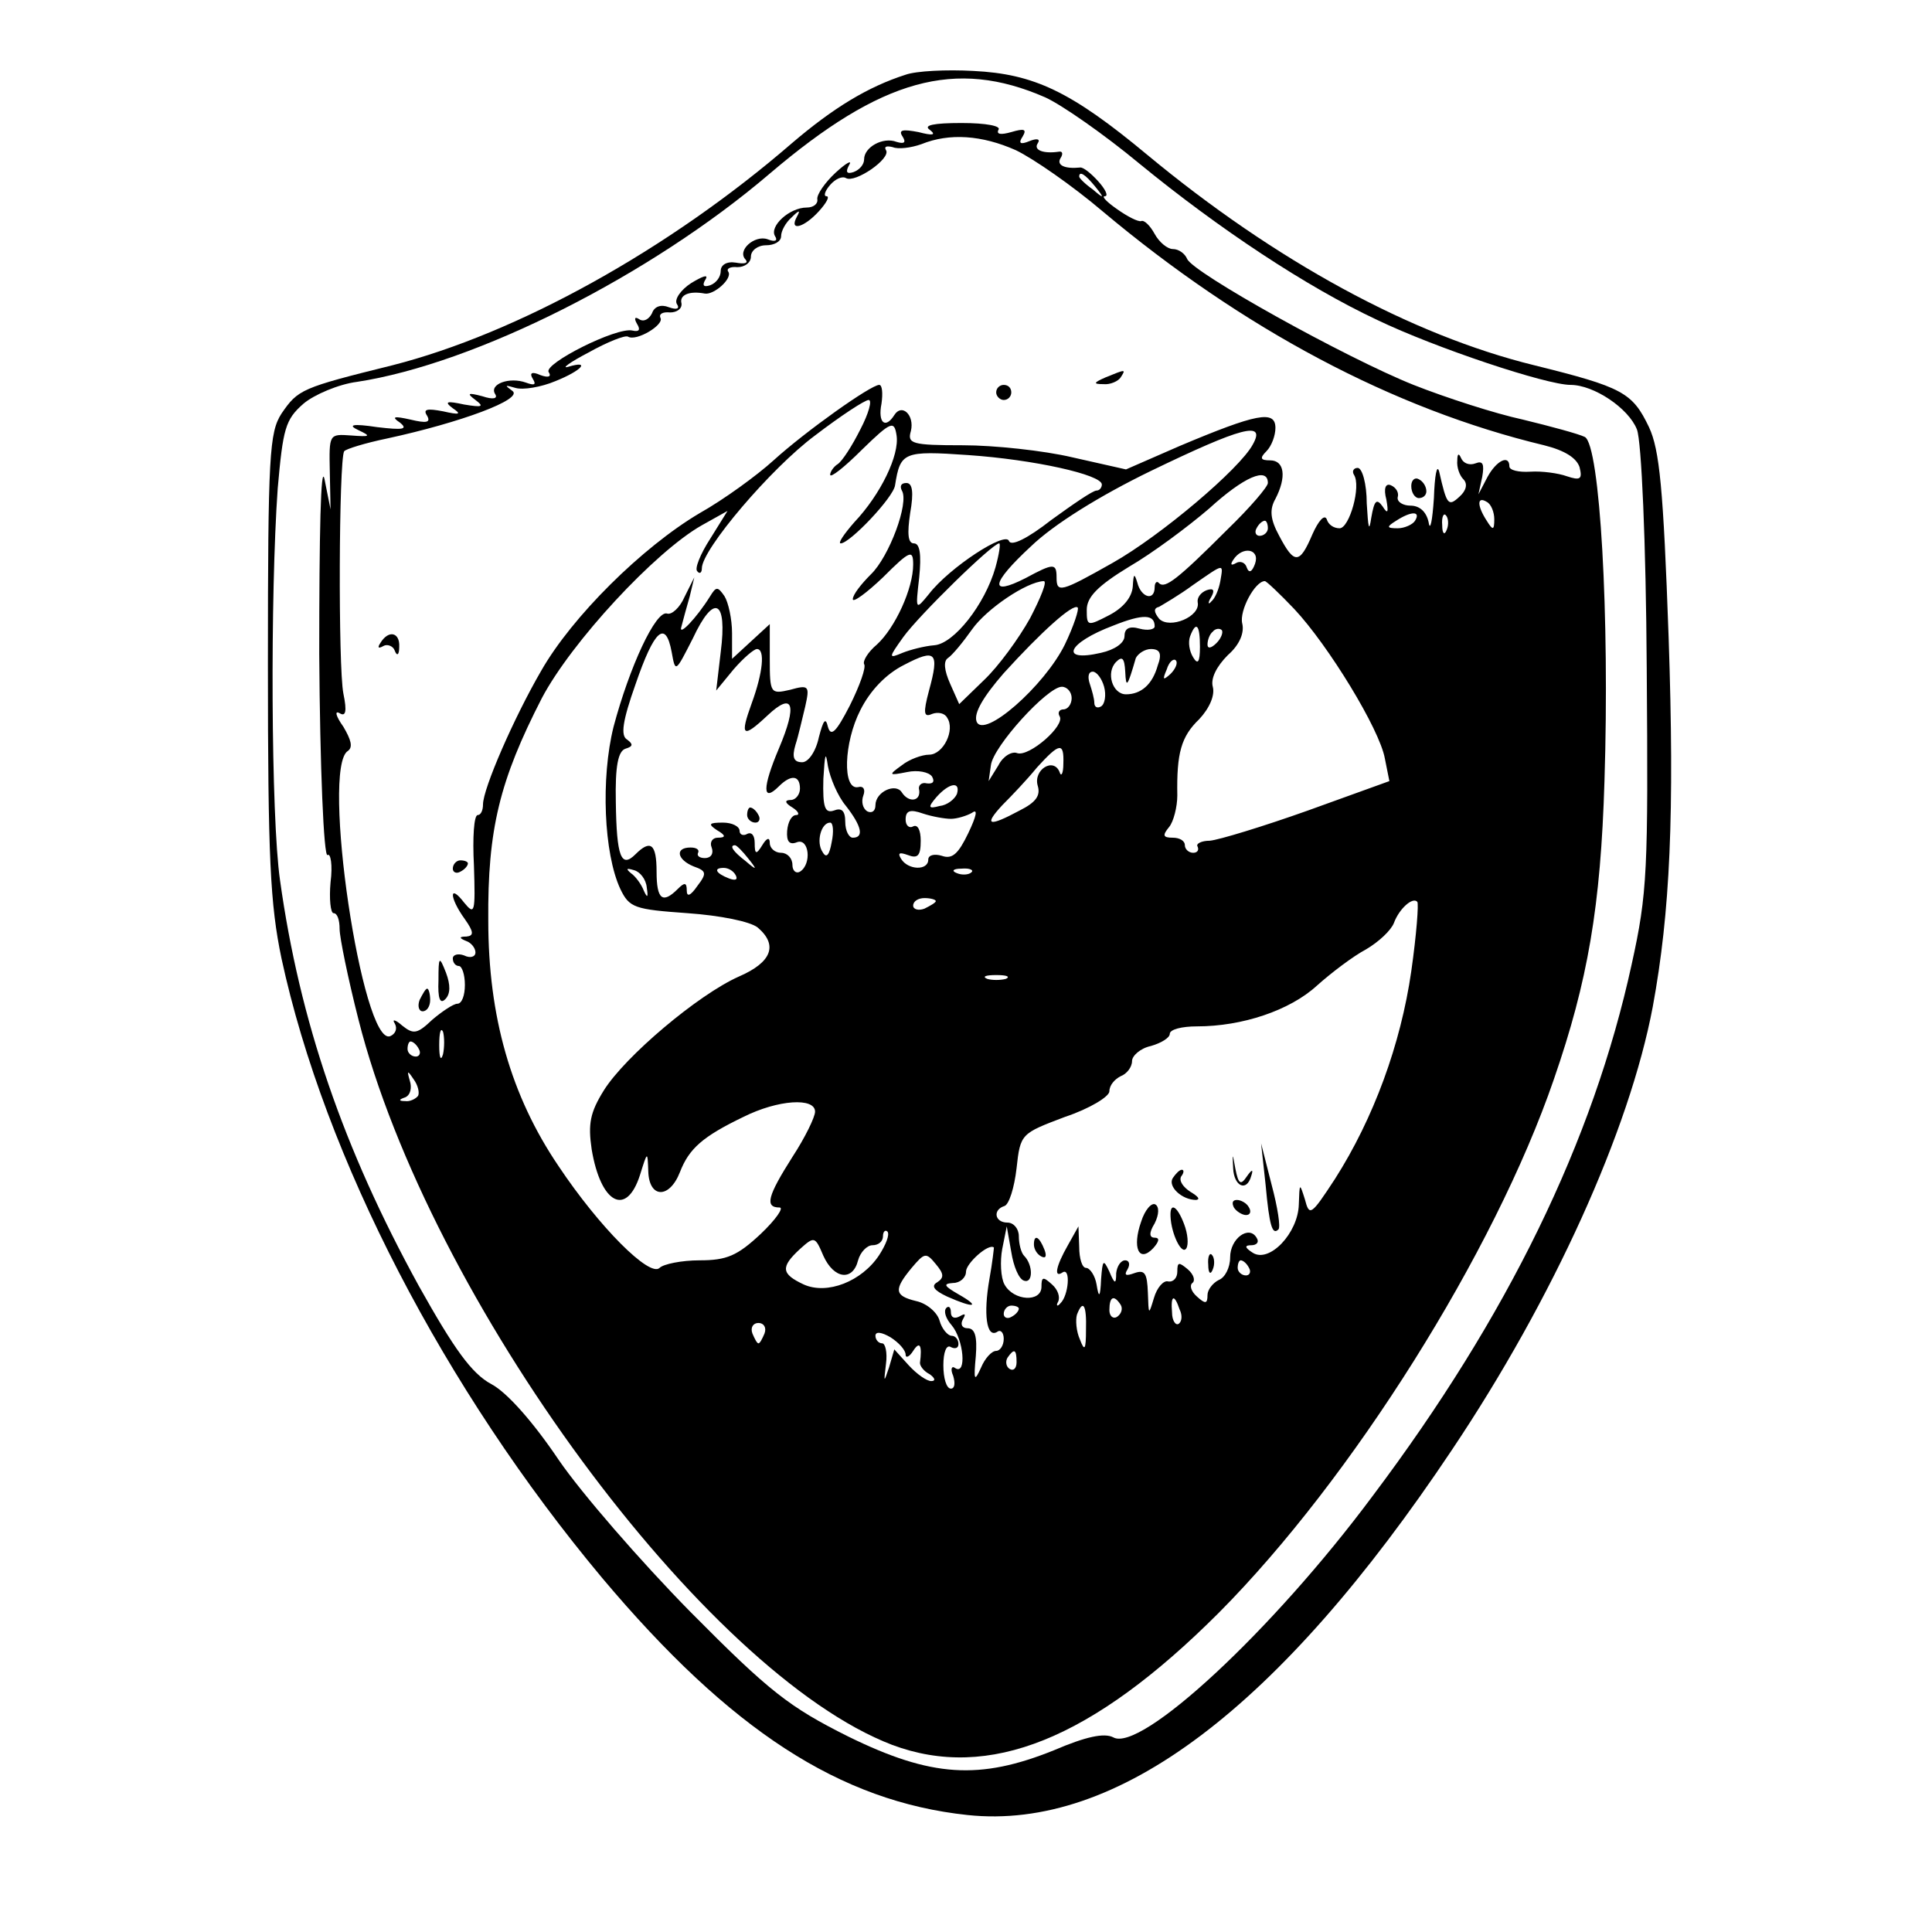 <?xml version="1.0" standalone="no"?>
<!DOCTYPE svg PUBLIC "-//W3C//DTD SVG 20010904//EN"
 "http://www.w3.org/TR/2001/REC-SVG-20010904/DTD/svg10.dtd">
<svg version="1.0" xmlns="http://www.w3.org/2000/svg"
 width="256pt" height="256pt" viewBox="0 0 256 256"
 preserveAspectRatio="xMidYMid meet">

<g transform="translate(0,256) scale(0.1,-0.1)"
fill="#000000" stroke="none">
<path d="M1200 2461 c-50 -16 -96 -44 -151 -91 -163 -141 -364 -252 -529 -294
-121 -30 -125 -32 -147 -64 -16 -25 -18 -54 -18 -332 0 -258 3 -318 18 -390
57 -264 216 -571 425 -821 170 -202 315 -296 484 -314 198 -21 413 141 642
484 134 200 235 423 266 587 23 125 29 255 21 490 -7 197 -12 248 -26 278 -22
46 -35 53 -152 82 -163 40 -343 138 -513 279 -101 84 -150 107 -230 111 -36 2
-76 0 -90 -5z m185 -30 c22 -10 78 -49 125 -88 105 -86 221 -163 315 -207 77
-37 224 -86 256 -86 31 0 77 -31 88 -59 6 -15 12 -149 13 -316 2 -269 1 -298
-20 -393 -51 -234 -164 -466 -343 -704 -133 -179 -308 -341 -344 -320 -12 6
-36 1 -78 -17 -99 -40 -163 -36 -273 18 -78 39 -104 59 -209 165 -66 67 -145
158 -175 202 -33 49 -68 89 -89 100 -26 14 -49 46 -96 130 -100 182 -158 351
-184 538 -12 84 -13 378 -3 519 7 79 10 91 34 112 14 12 47 26 71 29 157 24
389 141 547 276 148 126 246 153 365 101z"/>
<path d="M1232 2388 c9 -7 4 -8 -15 -3 -21 4 -27 3 -21 -6 5 -8 2 -10 -8 -7
-18 7 -43 -7 -43 -23 0 -7 -6 -14 -14 -17 -9 -3 -11 0 -6 9 5 8 -4 3 -18 -10
-14 -13 -25 -29 -24 -35 1 -6 -5 -11 -14 -11 -23 0 -50 -25 -42 -38 4 -6 0 -8
-10 -4 -17 6 -41 -15 -29 -27 4 -5 -2 -6 -13 -4 -12 2 -20 -3 -20 -11 0 -8 -6
-16 -14 -19 -9 -3 -11 0 -6 8 4 7 -4 4 -19 -5 -14 -9 -23 -22 -19 -28 4 -6 0
-8 -11 -4 -10 4 -19 1 -22 -8 -4 -8 -11 -12 -17 -8 -6 4 -7 1 -3 -6 5 -8 3
-11 -6 -9 -21 5 -118 -44 -111 -55 4 -6 0 -8 -11 -4 -11 5 -15 3 -10 -5 5 -8
2 -9 -9 -5 -22 8 -49 -2 -41 -15 4 -6 -2 -8 -17 -3 -19 5 -21 4 -9 -5 12 -9 9
-10 -15 -6 -23 5 -27 4 -15 -5 12 -8 9 -9 -13 -4 -21 4 -27 3 -21 -6 5 -9 -1
-10 -22 -5 -22 5 -26 4 -14 -4 11 -9 4 -10 -30 -6 -33 5 -40 3 -25 -4 17 -8
16 -9 -10 -7 -29 2 -29 2 -28 -48 l1 -50 -8 40 c-5 23 -7 -72 -7 -232 1 -150
6 -269 11 -266 4 3 7 -13 4 -36 -2 -22 0 -41 4 -41 5 0 8 -9 8 -21 0 -11 11
-65 25 -120 94 -371 459 -866 707 -961 128 -48 265 7 433 175 176 177 365 477
444 707 45 130 62 229 67 395 7 219 -6 445 -26 456 -8 4 -45 14 -82 23 -37 8
-102 29 -145 46 -90 36 -293 149 -300 167 -3 7 -11 13 -19 13 -7 0 -18 9 -24
20 -6 11 -14 19 -18 17 -4 -1 -18 6 -32 16 -13 9 -21 17 -16 17 5 0 1 9 -9 20
-9 10 -20 19 -24 18 -20 -2 -31 3 -26 12 4 6 3 10 -2 9 -20 -3 -34 2 -28 11 4
6 -1 7 -11 3 -12 -5 -15 -3 -9 6 6 10 2 11 -15 6 -14 -4 -20 -3 -17 3 4 5 -16
9 -49 9 -37 0 -51 -3 -42 -9z m114 -27 c23 -11 75 -47 115 -81 186 -156 385
-262 585 -310 28 -7 43 -17 47 -29 4 -16 1 -18 -17 -12 -11 4 -33 7 -48 6 -16
-1 -28 2 -28 7 0 16 -17 8 -29 -14 l-12 -23 5 23 c3 17 1 22 -9 18 -8 -3 -16
0 -19 7 -3 7 -5 6 -5 -3 -1 -9 3 -20 8 -25 6 -6 4 -15 -5 -23 -15 -14 -17 -11
-27 33 -3 11 -6 -5 -7 -35 -2 -30 -5 -45 -7 -32 -3 14 -12 22 -24 22 -10 0
-18 5 -17 11 2 6 -2 13 -9 16 -7 3 -10 -4 -6 -19 3 -17 2 -20 -5 -9 -8 11 -11
8 -15 -15 -3 -20 -4 -14 -6 19 0 26 -6 47 -12 47 -5 0 -8 -4 -5 -9 10 -15 -6
-71 -19 -71 -8 0 -15 5 -17 12 -3 7 -11 -2 -19 -20 -17 -40 -24 -40 -44 -2
-12 22 -13 35 -5 49 15 29 12 51 -7 51 -13 0 -14 3 -5 12 7 7 12 21 12 31 0
24 -25 19 -127 -24 l-71 -31 -71 16 c-38 9 -104 16 -145 16 -68 0 -74 2 -69
19 5 21 -12 37 -22 21 -12 -19 -22 -10 -17 15 2 14 1 25 -3 25 -11 0 -97 -61
-140 -100 -22 -20 -66 -52 -98 -70 -76 -45 -169 -137 -210 -209 -36 -62 -77
-156 -77 -177 0 -8 -3 -14 -7 -14 -5 0 -7 -30 -5 -67 2 -63 1 -66 -13 -49 -20
26 -20 7 1 -22 12 -17 12 -22 2 -23 -10 0 -10 -2 0 -6 6 -2 12 -9 12 -15 0 -6
-7 -8 -15 -4 -8 3 -15 1 -15 -4 0 -6 4 -10 8 -10 4 0 8 -11 8 -25 0 -14 -4
-25 -10 -25 -5 0 -20 -10 -33 -21 -20 -19 -25 -20 -40 -8 -9 8 -14 9 -10 3 4
-7 1 -14 -6 -17 -37 -14 -92 356 -56 378 7 5 4 15 -6 32 -10 14 -12 22 -5 18
8 -5 10 2 5 26 -7 35 -6 309 1 321 2 3 28 11 57 17 97 21 181 52 166 63 -11 8
-10 8 4 4 10 -3 34 1 53 9 35 14 47 28 17 19 -10 -3 2 6 27 19 25 14 48 23 52
21 11 -7 49 16 43 25 -2 5 3 8 13 7 9 0 16 5 15 12 -3 11 10 17 31 13 12 -2
37 20 31 29 -3 4 3 7 12 6 10 0 18 6 18 14 0 8 9 15 20 15 11 0 20 5 20 12 0
7 6 18 14 25 10 10 12 10 7 1 -11 -20 9 -15 29 7 10 11 15 20 10 20 -4 0 -2 7
5 15 7 8 16 12 21 9 12 -7 60 26 53 37 -3 5 1 6 9 4 7 -3 24 -1 38 4 37 15 80
12 125 -8z m105 -48 c13 -16 12 -17 -3 -4 -10 7 -18 15 -18 17 0 8 8 3 21 -13z
m-311 -322 c-11 -22 -24 -42 -30 -46 -5 -3 -10 -10 -10 -14 0 -5 19 10 42 33
39 38 43 39 46 19 4 -26 -21 -78 -56 -115 -14 -16 -22 -28 -18 -28 12 0 70 61
72 77 7 44 11 46 97 40 87 -6 177 -26 177 -39 0 -4 -3 -8 -7 -8 -5 0 -31 -18
-60 -39 -32 -25 -53 -35 -56 -28 -4 14 -79 -35 -106 -70 -18 -22 -18 -22 -13
22 3 30 1 45 -7 45 -8 0 -9 13 -5 40 5 28 3 40 -5 40 -7 0 -9 -4 -6 -10 10
-16 -17 -88 -41 -111 -13 -13 -24 -27 -24 -33 0 -5 18 8 40 29 36 36 40 37 40
17 0 -32 -24 -84 -48 -106 -12 -10 -19 -22 -17 -26 3 -4 -6 -29 -19 -55 -18
-35 -25 -42 -29 -28 -3 13 -6 9 -12 -14 -4 -19 -14 -33 -22 -33 -11 0 -14 6
-9 23 4 12 9 35 13 51 6 27 5 29 -20 22 -26 -6 -27 -5 -27 41 l0 46 -25 -23
-25 -23 0 34 c0 19 -5 41 -10 49 -9 13 -11 13 -19 0 -18 -29 -43 -55 -38 -40
2 8 7 26 11 40 l6 25 -13 -26 c-6 -14 -17 -24 -23 -22 -15 5 -50 -71 -71 -150
-17 -68 -13 -168 9 -215 12 -25 19 -27 89 -32 43 -3 83 -11 93 -19 27 -23 19
-46 -25 -65 -54 -24 -151 -106 -179 -151 -18 -29 -21 -44 -16 -78 12 -72 46
-90 64 -34 10 32 10 32 11 5 1 -36 28 -37 42 -1 12 31 30 47 84 73 46 23 95
26 95 7 0 -7 -13 -34 -30 -60 -33 -52 -37 -67 -17 -67 6 0 -5 -16 -25 -35 -31
-29 -45 -35 -81 -35 -24 0 -48 -5 -53 -10 -13 -13 -80 54 -134 135 -63 93 -93
198 -93 325 -1 121 15 186 71 295 39 74 150 194 212 229 l34 19 -23 -37 c-13
-20 -21 -40 -17 -43 3 -4 6 -2 6 4 0 25 92 133 150 176 34 26 66 47 71 47 5 0
0 -18 -11 -39z m520 -20 c-17 -32 -122 -121 -186 -157 -69 -39 -74 -40 -74
-19 0 19 -4 19 -41 -1 -49 -25 -46 -7 7 42 30 29 91 67 159 100 120 58 153 67
135 35z m20 -51 c0 -5 -24 -33 -54 -62 -66 -66 -82 -78 -90 -71 -3 4 -6 1 -6
-5 0 -19 -18 -14 -23 6 -4 13 -5 12 -6 -5 -1 -14 -12 -28 -31 -38 -29 -15 -30
-15 -30 7 0 17 15 32 56 57 31 18 78 53 106 77 46 42 78 56 78 34z m300 -48
c0 -15 -2 -15 -10 -2 -13 20 -13 33 0 25 6 -3 10 -14 10 -23z m-105 -2 c-3 -5
-14 -10 -23 -10 -15 0 -15 2 -2 10 20 13 33 13 25 0z m42 -12 c-3 -8 -6 -5 -6
6 -1 11 2 17 5 13 3 -3 4 -12 1 -19z m-237 2 c0 -5 -5 -10 -11 -10 -5 0 -7 5
-4 10 3 6 8 10 11 10 2 0 4 -4 4 -10z m-361 -52 c-14 -49 -55 -101 -81 -103
-13 -1 -32 -6 -42 -10 -19 -8 -19 -7 1 21 21 29 118 124 127 124 2 0 0 -14 -5
-32z m344 5 c-4 -11 -8 -13 -11 -5 -2 7 -9 9 -14 6 -7 -4 -8 -2 -4 4 12 19 36
15 29 -5z m-46 -23 c-2 -11 -7 -23 -12 -27 -4 -5 -5 -2 0 6 5 9 3 12 -6 9 -8
-3 -13 -10 -12 -16 4 -19 -37 -36 -51 -22 -7 9 -8 14 0 16 5 3 26 15 45 29 42
29 40 29 36 5z m-252 -49 c-15 -27 -42 -64 -61 -82 l-33 -32 -12 27 c-8 18 -9
30 -3 34 6 4 20 21 32 38 19 27 72 63 95 64 5 0 -4 -22 -18 -49z m350 12 c45
-48 113 -159 120 -198 l6 -30 -108 -39 c-59 -21 -118 -39 -130 -40 -11 0 -19
-4 -16 -8 2 -5 -1 -8 -6 -8 -6 0 -11 5 -11 10 0 6 -7 10 -16 10 -13 0 -14 3
-5 14 6 7 11 27 11 42 -1 56 5 78 29 101 14 15 21 32 18 43 -3 11 5 27 20 42
16 14 22 30 19 42 -4 17 17 56 30 56 2 0 20 -17 39 -37z m-760 -57 l-6 -51 23
28 c13 15 27 27 31 27 11 0 8 -31 -7 -72 -16 -44 -12 -47 21 -16 34 32 40 15
15 -44 -22 -52 -22 -72 0 -50 16 16 28 15 28 -3 0 -8 -6 -15 -12 -15 -9 0 -8
-4 2 -10 8 -5 10 -10 5 -10 -6 0 -11 -9 -12 -21 -1 -14 3 -19 13 -15 16 6 20
-29 4 -39 -5 -3 -10 1 -10 9 0 9 -7 16 -15 16 -8 0 -15 6 -15 13 0 8 -4 7 -10
-3 -8 -13 -10 -12 -10 3 0 10 -4 15 -10 12 -5 -3 -10 -1 -10 4 0 6 -10 11 -22
11 -19 0 -20 -2 -8 -10 12 -7 12 -10 1 -10 -7 0 -11 -6 -8 -13 3 -8 -1 -14 -9
-14 -7 0 -11 3 -9 7 2 4 -2 7 -10 7 -21 0 -18 -16 4 -25 17 -6 18 -9 5 -26 -9
-13 -14 -15 -14 -6 0 11 -3 11 -12 2 -20 -20 -28 -14 -28 23 0 37 -8 43 -28
23 -19 -19 -25 -3 -26 69 -1 48 3 68 13 71 10 3 10 6 2 12 -9 5 -6 25 11 73
25 73 40 86 48 43 5 -28 5 -27 28 18 28 60 46 52 37 -18z m456 10 c-27 -55
-108 -126 -117 -102 -4 11 9 33 36 64 49 54 92 93 98 87 2 -2 -5 -24 -17 -49z
m119 24 c0 -4 -9 -6 -20 -3 -14 4 -20 0 -20 -10 0 -9 -13 -18 -31 -22 -56 -13
-45 13 16 36 40 16 55 15 55 -1z m60 -27 c0 -21 -3 -24 -9 -14 -5 8 -7 20 -4
28 8 21 13 15 13 -14z m22 5 c-7 -7 -12 -8 -12 -2 0 6 3 14 7 17 3 4 9 5 12 2
2 -3 -1 -11 -7 -17z m-381 -63 c-8 -30 -7 -36 4 -31 8 3 17 1 20 -5 11 -16 -5
-49 -24 -49 -9 0 -26 -6 -36 -14 -18 -13 -18 -14 7 -9 14 3 29 0 33 -6 4 -7 1
-10 -7 -9 -7 2 -12 -3 -10 -9 2 -15 -14 -17 -23 -3 -8 13 -35 1 -35 -17 0 -8
-5 -11 -11 -8 -6 4 -8 13 -5 21 3 8 0 13 -7 11 -21 -4 -19 59 3 102 13 26 34
48 58 60 42 22 47 17 33 -34z m303 33 c-7 -25 -22 -38 -42 -38 -18 0 -27 29
-13 43 8 8 11 5 12 -13 1 -23 3 -20 14 18 3 6 12 12 20 12 12 0 15 -6 9 -22z
m17 -11 c-10 -9 -11 -8 -5 6 3 10 9 15 12 12 3 -3 0 -11 -7 -18z m-88 -17 c3
-11 1 -23 -4 -26 -5 -3 -9 -1 -9 5 0 5 -3 16 -6 25 -3 9 -2 16 4 16 5 0 12 -9
15 -20z m-43 -15 c0 -8 -5 -15 -11 -15 -5 0 -8 -4 -5 -9 8 -12 -40 -54 -56
-49 -7 3 -19 -4 -25 -16 l-13 -21 3 21 c3 25 75 104 94 104 7 0 13 -7 13 -15z
m-299 -143 c21 -27 24 -42 9 -42 -5 0 -10 9 -10 21 0 15 -5 19 -15 15 -12 -4
-15 4 -14 42 2 33 3 38 6 17 3 -16 13 -40 24 -53z m288 56 c0 -13 -3 -18 -5
-11 -8 20 -35 3 -29 -18 4 -13 -2 -22 -24 -33 -41 -22 -48 -20 -23 7 12 12 33
34 46 50 30 33 36 34 35 5z m-141 -40 c-3 -7 -13 -15 -23 -16 -15 -4 -16 -2
-4 12 17 19 32 21 27 4z m-8 -33 c8 0 21 4 28 8 8 6 6 -4 -5 -27 -13 -27 -21
-35 -35 -30 -10 3 -18 1 -18 -5 0 -15 -27 -14 -36 1 -5 8 -2 9 9 5 13 -5 17
-1 17 19 0 14 -4 22 -10 19 -5 -3 -10 1 -10 9 0 12 6 14 23 8 12 -4 29 -7 37
-7z m-158 -31 c-3 -17 -7 -22 -12 -13 -9 13 -2 39 10 39 4 0 5 -12 2 -26z
m-111 -21 c13 -16 12 -17 -3 -4 -17 13 -22 21 -14 21 2 0 10 -8 17 -17z m-134
-39 c2 -13 1 -15 -4 -4 -3 8 -11 19 -17 23 -7 6 -6 7 4 4 8 -2 16 -12 17 -23z
m118 16 c3 -6 -1 -7 -9 -4 -18 7 -21 14 -7 14 6 0 13 -4 16 -10z m312 4 c-3
-3 -12 -4 -19 -1 -8 3 -5 6 6 6 11 1 17 -2 13 -5z m-47 -38 c0 -2 -7 -6 -15
-10 -8 -3 -15 -1 -15 4 0 6 7 10 15 10 8 0 15 -2 15 -4z m630 -93 c-14 -97
-50 -195 -101 -275 -32 -49 -34 -50 -40 -27 -7 22 -7 22 -8 -7 -1 -38 -39 -78
-61 -64 -11 7 -11 10 -2 10 7 0 11 4 7 10 -10 17 -35 -1 -35 -26 0 -14 -7 -27
-15 -30 -8 -4 -15 -13 -15 -20 0 -12 -3 -12 -14 -2 -8 7 -10 15 -6 18 4 3 2
11 -6 18 -12 10 -14 10 -14 -3 0 -8 -5 -14 -12 -13 -6 2 -15 -8 -19 -22 -7
-23 -7 -23 -8 7 -1 26 -4 31 -18 26 -11 -4 -14 -3 -9 5 4 7 2 12 -3 12 -6 0
-11 -8 -12 -17 0 -15 -2 -15 -9 2 -8 17 -9 16 -11 -10 -1 -24 -3 -26 -6 -7 -2
12 -9 22 -14 22 -5 0 -9 12 -9 28 l-1 27 -14 -25 c-16 -28 -19 -44 -7 -36 11
7 8 -31 -3 -41 -4 -5 -6 -3 -3 2 3 6 0 16 -8 23 -12 11 -14 10 -14 -3 0 -21
-37 -19 -49 3 -5 9 -6 31 -3 47 l6 30 6 -34 c3 -19 10 -36 17 -38 12 -4 12 21
0 33 -4 4 -7 16 -7 26 0 10 -7 18 -15 18 -17 0 -20 17 -4 22 6 2 13 24 16 50
5 46 6 46 64 68 33 11 59 27 59 34 0 8 7 16 15 20 8 3 15 12 15 20 0 7 11 17
25 20 14 4 25 11 25 16 0 6 16 10 36 10 60 0 123 21 159 54 19 17 48 39 65 48
17 10 33 25 37 35 7 19 25 35 31 28 2 -2 -1 -43 -8 -92z m-537 -10 c-7 -2 -19
-2 -25 0 -7 3 -2 5 12 5 14 0 19 -2 13 -5z m-746 -100 c-3 -10 -5 -4 -5 12 0
17 2 24 5 18 2 -7 2 -21 0 -30z m-32 7 c3 -5 1 -10 -4 -10 -6 0 -11 5 -11 10
0 6 2 10 4 10 3 0 8 -4 11 -10z m-1 -62 c-3 -4 -11 -8 -17 -7 -9 0 -9 2 0 5 7
3 9 13 6 22 -4 14 -3 14 5 2 6 -8 8 -18 6 -22z m611 -211 c-23 -35 -69 -53
-100 -39 -30 14 -31 23 -5 47 19 17 20 17 31 -9 14 -31 39 -34 46 -6 3 11 12
20 19 20 8 0 14 5 14 12 0 6 3 9 6 6 3 -4 -2 -17 -11 -31z m146 -32 c-8 -46
-4 -78 10 -70 5 4 9 -1 9 -9 0 -9 -5 -16 -10 -16 -6 0 -15 -10 -20 -22 -9 -20
-10 -17 -7 15 2 26 -1 37 -11 37 -7 0 -10 5 -6 12 4 7 3 8 -4 4 -7 -4 -12 -2
-12 5 0 7 -3 9 -6 6 -4 -4 -1 -14 7 -23 16 -19 20 -66 5 -57 -5 4 -7 -1 -3
-10 3 -10 2 -17 -3 -17 -6 0 -10 14 -10 31 0 17 4 28 10 24 6 -3 10 -1 10 4 0
6 -4 11 -9 11 -5 0 -13 9 -16 20 -3 11 -17 23 -31 26 -29 7 -30 15 -6 44 17
20 19 21 32 5 11 -13 11 -18 2 -24 -9 -5 -4 -11 13 -19 36 -16 45 -14 15 3
-19 11 -21 14 -7 15 9 0 17 7 17 15 0 11 30 38 37 32 0 -1 -2 -20 -6 -42z
m344 15 c3 -5 1 -10 -4 -10 -6 0 -11 5 -11 10 0 6 2 10 4 10 3 0 8 -4 11 -10z
m-170 -49 c3 -5 1 -12 -5 -16 -5 -3 -10 1 -10 9 0 18 6 21 15 7z m78 -6 c4 -8
3 -16 -1 -19 -4 -3 -9 4 -9 15 -2 23 3 25 10 4z m-213 1 c0 -3 -4 -8 -10 -11
-5 -3 -10 -1 -10 4 0 6 5 11 10 11 6 0 10 -2 10 -4z m89 -28 c0 -27 -2 -29 -8
-13 -5 11 -6 26 -4 33 8 21 13 13 12 -20z m-426 -5 c-3 -7 -6 -13 -8 -13 -2 0
-5 6 -8 13 -3 8 1 14 8 14 7 0 11 -6 8 -14z m187 -28 c0 -5 5 -3 10 5 9 14 12
7 9 -16 0 -4 5 -11 13 -15 7 -5 8 -9 2 -9 -6 0 -19 9 -30 21 l-19 21 -7 -24
c-7 -21 -7 -20 -4 5 2 15 -1 27 -5 27 -5 0 -9 5 -9 10 0 6 8 5 20 -2 11 -7 20
-17 20 -23z m147 -10 c0 -8 -4 -12 -9 -9 -5 3 -6 10 -3 15 9 13 12 11 12 -6z"/>
<path d="M1465 2060 c-16 -7 -17 -9 -3 -9 9 -1 20 4 23 9 7 11 7 11 -20 0z"/>
<path d="M1320 2040 c0 -5 5 -10 10 -10 6 0 10 5 10 10 0 6 -4 10 -10 10 -5 0
-10 -4 -10 -10z"/>
<path d="M1870 1916 c0 -9 5 -16 10 -16 6 0 10 4 10 9 0 6 -4 13 -10 16 -5 3
-10 -1 -10 -9z"/>
<path d="M504 1708 c-4 -6 -3 -8 4 -4 5 3 13 0 15 -6 3 -8 6 -6 6 5 1 19 -14
23 -25 5z"/>
<path d="M600 1409 c0 -5 5 -7 10 -4 6 3 10 8 10 11 0 2 -4 4 -10 4 -5 0 -10
-5 -10 -11z"/>
<path d="M581 1261 c-1 -24 2 -32 9 -25 7 7 7 19 1 35 -9 23 -10 22 -10 -10z"/>
<path d="M556 1235 c-3 -8 -1 -15 4 -15 6 0 10 7 10 15 0 8 -2 15 -4 15 -2 0
-6 -7 -10 -15z"/>
<path d="M990 1480 c0 -5 5 -10 11 -10 5 0 7 5 4 10 -3 6 -8 10 -11 10 -2 0
-4 -4 -4 -10z"/>
<path d="M1634 1012 c1 -24 18 -32 24 -10 3 9 1 9 -6 -1 -8 -12 -11 -10 -15
10 -4 22 -4 22 -3 1z"/>
<path d="M1677 990 c5 -55 9 -67 17 -59 3 3 -1 29 -9 59 l-14 55 6 -55z"/>
<path d="M1554 999 c-7 -11 12 -29 31 -29 6 1 2 5 -8 11 -9 6 -15 14 -12 20 4
5 4 9 1 9 -3 0 -8 -5 -12 -11z"/>
<path d="M1512 941 c-12 -34 -3 -55 16 -35 8 9 9 14 2 14 -7 0 -8 6 0 19 6 12
6 22 1 25 -5 3 -14 -7 -19 -23z"/>
<path d="M1635 960 c3 -5 11 -10 16 -10 6 0 7 5 4 10 -3 6 -11 10 -16 10 -6 0
-7 -4 -4 -10z"/>
<path d="M1551 948 c1 -23 15 -52 21 -42 3 5 2 19 -3 32 -9 24 -19 30 -18 10z"/>
<path d="M1370 911 c0 -6 4 -13 10 -16 6 -3 7 1 4 9 -7 18 -14 21 -14 7z"/>
<path d="M1601 884 c0 -11 3 -14 6 -6 3 7 2 16 -1 19 -3 4 -6 -2 -5 -13z"/>
</g>
</svg>
